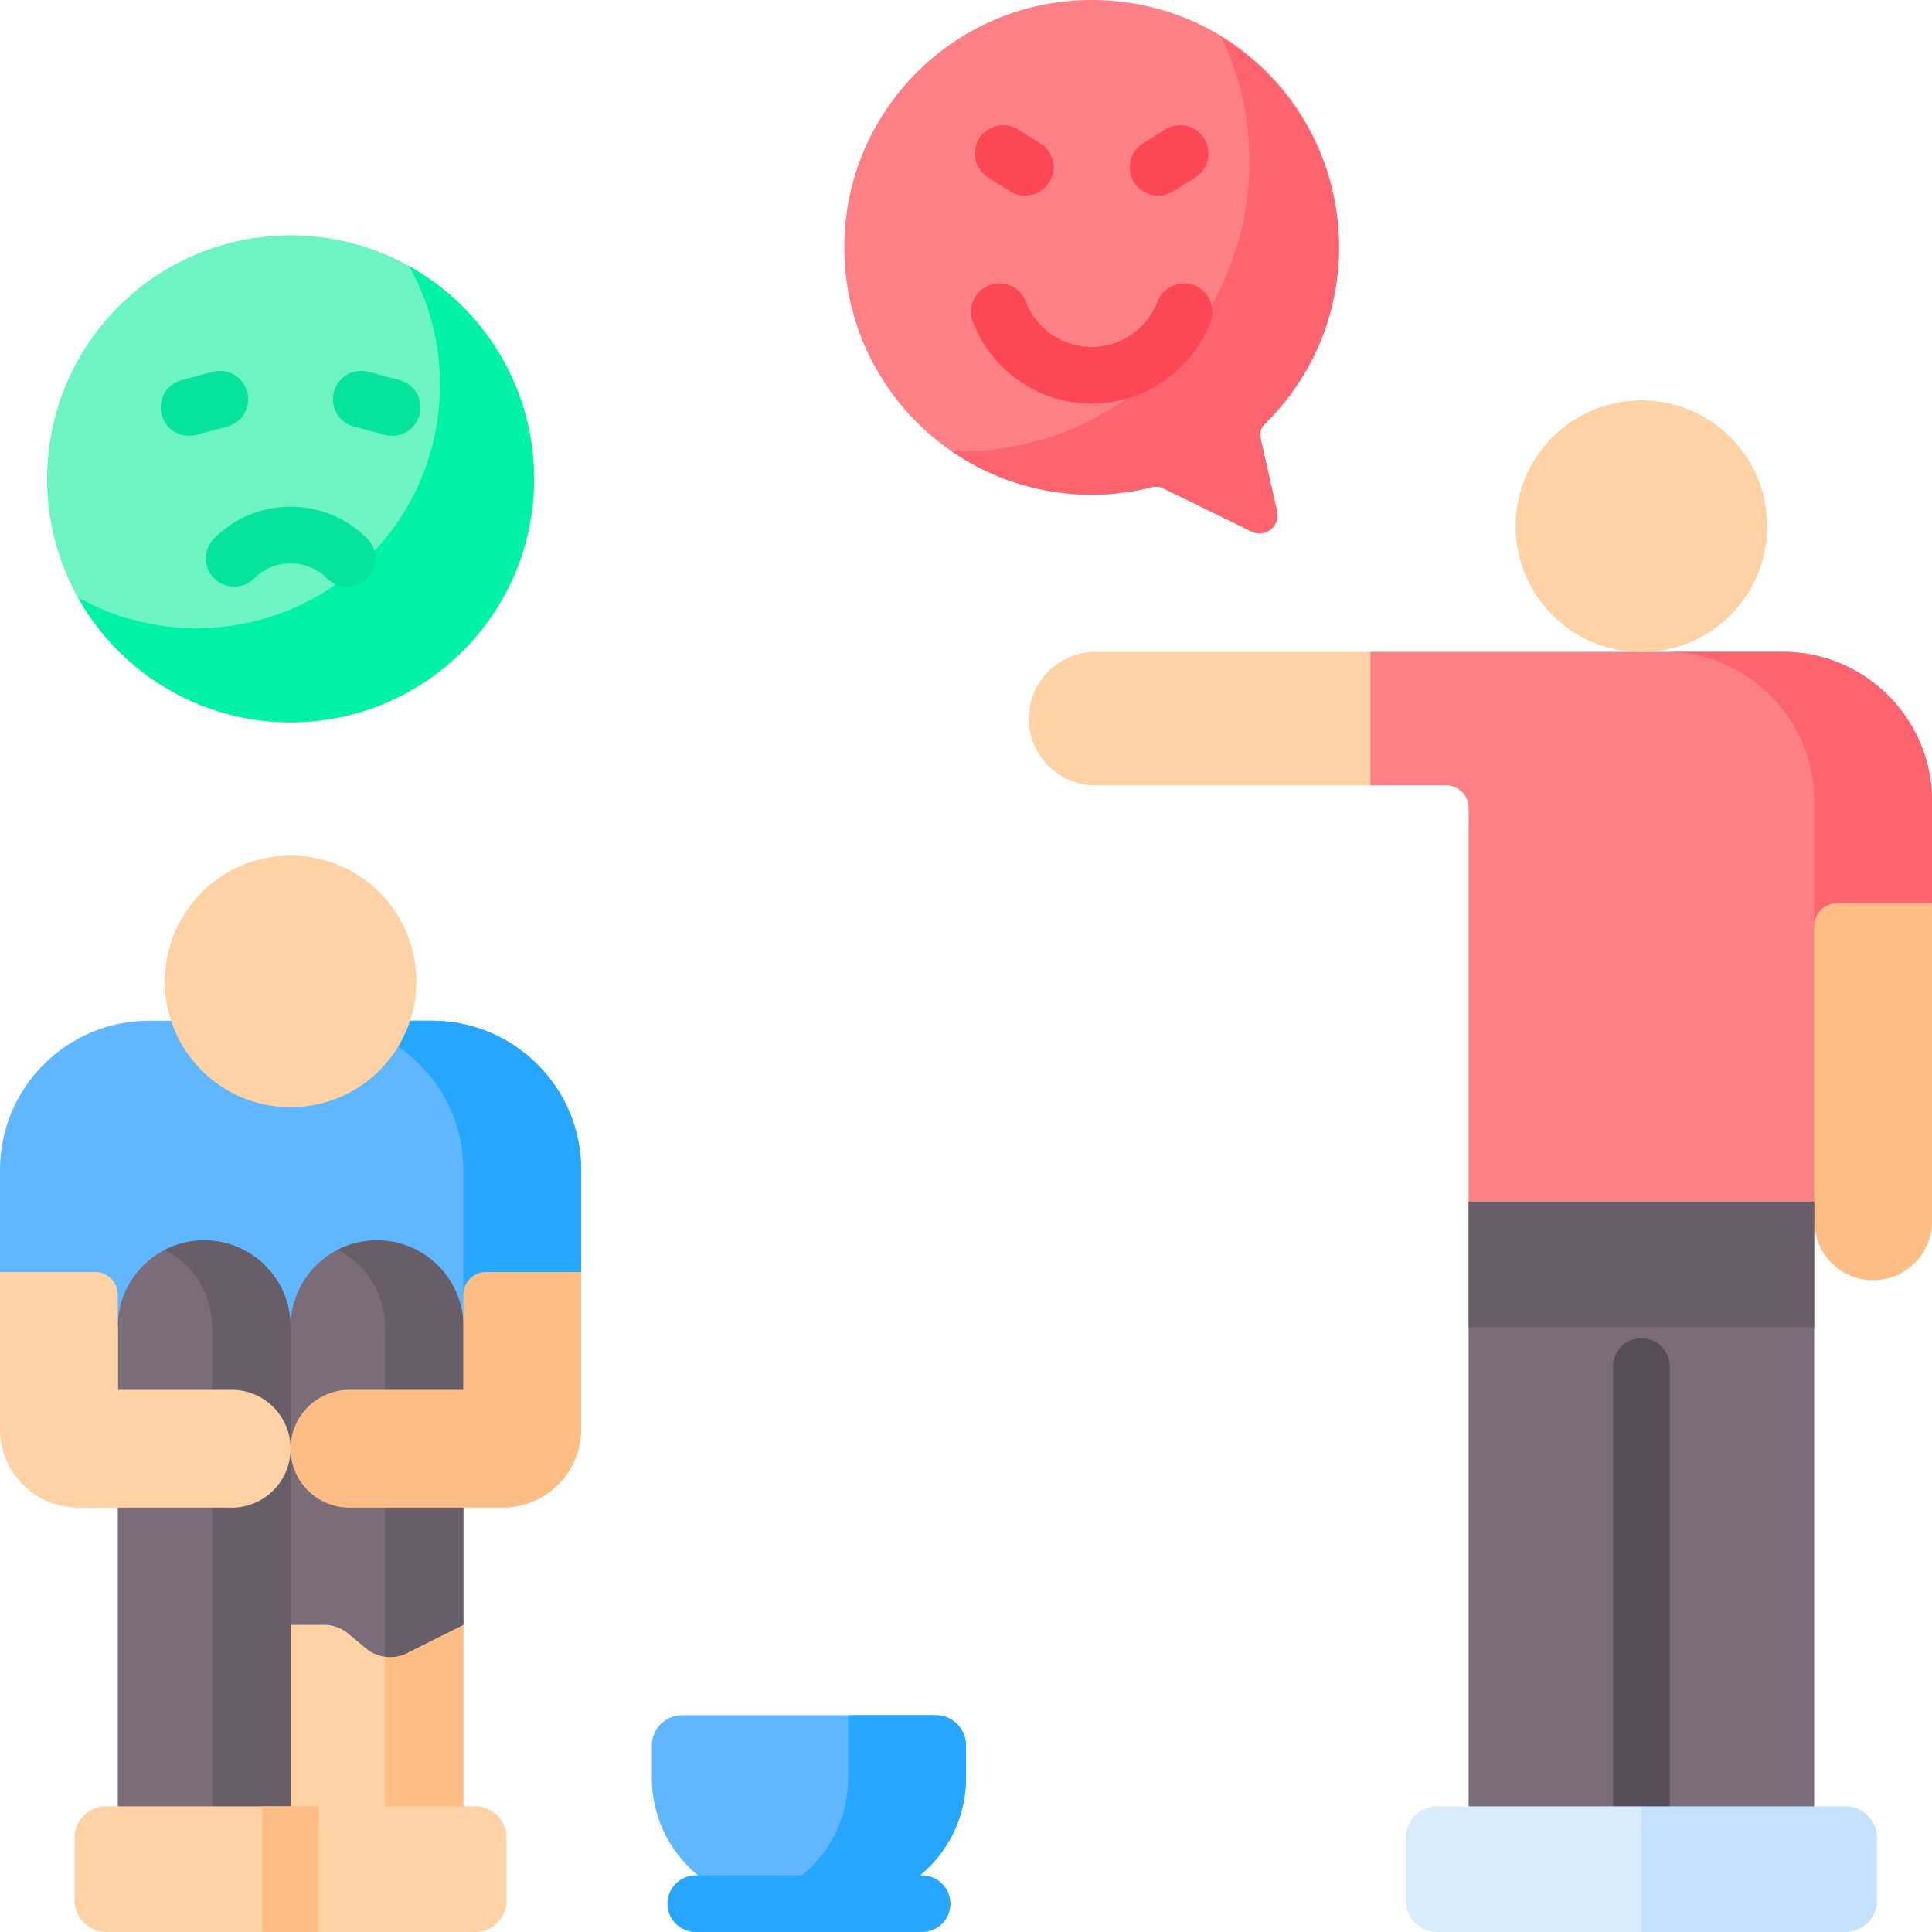 <svg viewBox="0 0 512 512" xmlns="http://www.w3.org/2000/svg"><g><path d="m512 239.35-41.22-10 10 94.293c0 8.621 6.989 15.61 15.61 15.61 8.621 0 15.61-6.989 15.61-15.61z" fill="#ffbd86"></path><path d="M389.203 318.439h91.577v170.26h-91.577z" fill="#7a6d79"></path><path d="M389.203 318.439v33.301h91.577v-33.301l-45.788-16.484z" fill="#685e68"></path><path d="M434.992 496.199a7.5 7.5 0 0 1-7.5-7.5V362.146c0-4.142 3.357-7.5 7.5-7.5s7.5 3.358 7.5 7.5v126.553a7.5 7.5 0 0 1-7.5 7.5z" fill="#554e56"></path><path d="M0 310.044v27.057l31.22 14.5 22.894-14.5 22.894 14.5 22.894-14.5 22.894 14.5 31.22-14.5v-27.057c0-21.84-17.705-39.545-39.545-39.545H39.545C17.705 270.5 0 288.204 0 310.044z" fill="#60b7ff"></path><path d="M114.472 270.5h-31.22c21.84 0 39.545 17.705 39.545 39.545v33.06l15.793 1.143 15.426-7.147v-27.057c0-21.84-17.705-39.544-39.544-39.544z" fill="#26a6fe"></path><circle cx="77.008" cy="260.093" fill="#fed2a4" r="33.301"></circle><circle cx="77.008" cy="260.093" fill="#fed2a4" r="33.301"></circle><path d="m77.008 430.596 12.488-22.107 33.301 22.107v56.428l-57.788-8.325z" fill="#fed2a4"></path><path d="M101.984 423.776v60.25l20.813-5.327v-48.103z" fill="#ffbd86"></path><path d="M122.797 351.601v78.995l-14.963 7.482a10 10 0 0 1-10.874-1.262l-4.682-3.902a9.997 9.997 0 0 0-6.402-2.318h-8.867v-78.995c0-12.644 10.25-22.894 22.894-22.894 12.644 0 22.894 10.25 22.894 22.894z" fill="#7a6d79"></path><path d="M101.984 351.601v87.424a9.98 9.98 0 0 0 5.85-.947l14.963-7.482v-78.995c0-12.644-10.25-22.894-22.894-22.894-3.749 0-7.283.907-10.406 2.504 7.41 3.79 12.487 11.494 12.487 20.39z" fill="#685e68"></path><path d="M31.22 351.601v127.098l22.894 8.325 22.894-8.325V351.601c0-12.644-10.25-22.894-22.894-22.894-12.644 0-22.894 10.25-22.894 22.894z" fill="#7a6d79"></path><path d="M54.114 328.707c-3.749 0-7.283.907-10.407 2.504 7.411 3.79 12.488 11.495 12.488 20.39v134.494l20.813-7.396V351.601c0-12.644-10.25-22.894-22.894-22.894z" fill="#685e68"></path><path d="M77.008 478.699h48.911a8.325 8.325 0 0 1 8.325 8.325v16.65a8.325 8.325 0 0 1-8.325 8.325H84.508l-7.5-7.5zM77.008 478.699h-48.91a8.325 8.325 0 0 0-8.325 8.325v16.65a8.325 8.325 0 0 0 8.325 8.325h41.41l7.5-7.5z" fill="#fed2a4"></path><path d="M92.618 399.54h40.585c11.495 0 20.813-9.318 20.813-20.813v-41.622h-25.22a6 6 0 0 0-6 6v25.216H92.618c-8.621 0-15.61 6.989-15.61 15.61 0 8.621 6.989 15.609 15.61 15.609z" fill="#ffbd86"></path><path d="M61.398 399.54H20.813C9.318 399.54 0 390.222 0 378.727v-41.622h25.22a6 6 0 0 1 6 6v25.216h30.179c8.621 0 15.61 6.989 15.61 15.61-.001 8.621-6.99 15.609-15.611 15.609z" fill="#fed2a4"></path><path d="M180.748 454.549H248a8 8 0 0 1 8 8v8.65c0 18.392-14.909 33.301-33.301 33.301h-16.65c-18.392 0-33.301-14.909-33.301-33.301v-8.65a8 8 0 0 1 8-8z" fill="#60b7ff"></path><path d="M224.78 454.549v16.65c0 15.888-11.13 29.168-26.016 32.492a33.37 33.37 0 0 0 7.285.809h16.65c18.392 0 33.301-14.909 33.301-33.301v-8.65a8 8 0 0 0-8-8z" fill="#26a6fe"></path><path d="M290.341 208.13h72.846l14.049-16.92-14.049-18.462h-72.846c-9.771 0-17.691 7.921-17.691 17.691 0 9.771 7.921 17.691 17.691 17.691z" fill="#fed2a4"></path><path d="M363.187 172.748v35.382h20.016a6 6 0 0 1 6 6v104.309h91.577V245.35a6 6 0 0 1 6-6H512v-27.057c0-21.84-17.705-39.545-39.545-39.545z" fill="#fd8087"></path><path d="M486.781 239.35H512v-27.057c0-21.84-17.705-39.545-39.545-39.545h-31.219c21.84 0 39.545 17.705 39.545 39.545v33.057a6 6 0 0 1 6-6z" fill="#fe646f"></path><circle cx="434.992" cy="139.447" fill="#fed2a4" r="33.301"></circle><circle cx="434.992" cy="139.447" fill="#fed2a4" r="33.301"></circle><path d="M489.106 512h-54.114l-9.586-13.141 9.586-20.16h54.114a8.325 8.325 0 0 1 8.325 8.325v16.65a8.325 8.325 0 0 1-8.325 8.326z" fill="#c4e2ff"></path><path d="M380.878 512h54.114v-33.301h-54.114a8.325 8.325 0 0 0-8.325 8.325v16.65a8.325 8.325 0 0 0 8.325 8.326z" fill="#d8ecfe"></path><path d="M292.392.071c33.246 1.527 59.782 27.241 62.267 60.429 1.524 20.352-6.258 38.919-19.526 51.9-.979.958-1.372 2.365-1.071 3.701l4.375 19.425c.879 3.903-3.151 7.087-6.745 5.33l-23.52-11.501a4.03 4.03 0 0 0-2.767-.272 65.499 65.499 0 0 1-16.103 2.012c-36.201 0-65.547-29.346-65.547-65.547-.001-37.227 31.03-67.204 68.637-65.477z" fill="#fd8087"></path><path d="M334.061 116.101c-.301-1.336.092-2.743 1.071-3.701 12.812-12.534 20.509-30.276 19.651-49.806-.977-22.242-13.238-41.722-31.154-52.821 4.791 10.018 7.479 21.234 7.479 33.079 0 42.397-34.37 76.767-76.767 76.767-.724 0-1.439-.035-2.157-.055a65.23 65.23 0 0 0 37.118 11.529c5.559 0 10.95-.707 16.104-2.012a4.03 4.03 0 0 1 2.767.272l23.52 11.501c3.594 1.758 7.624-1.427 6.745-5.33z" fill="#fe646f"></path><circle cx="77.008" cy="126.89" fill="#6cf5c2" r="64.52"></circle><path d="M108.432 70.542a64.204 64.204 0 0 1 8.172 31.424c0 35.634-28.887 64.52-64.52 64.52a64.21 64.21 0 0 1-31.424-8.172c11.033 19.741 32.126 33.097 56.348 33.097 35.634 0 64.52-28.887 64.52-64.52 0-24.223-13.355-45.316-33.096-56.349z" fill="#00f2a6"></path><path d="M306.921 51.83a7.5 7.5 0 0 1-3.991-13.855l5.825-3.652a7.5 7.5 0 0 1 7.969 12.709l-5.825 3.652a7.482 7.482 0 0 1-3.978 1.146zM271.681 51.83a7.473 7.473 0 0 1-3.978-1.146l-5.825-3.652a7.5 7.5 0 0 1 7.969-12.709l5.825 3.652a7.5 7.5 0 0 1-3.991 13.855zM289.301 106.965c-13.898 0-26.547-8.72-31.475-21.699a7.5 7.5 0 0 1 14.024-5.324c2.73 7.191 9.743 12.023 17.451 12.023s14.721-4.832 17.451-12.023a7.504 7.504 0 0 1 9.674-4.35 7.502 7.502 0 0 1 4.35 9.674c-4.928 12.979-17.577 21.699-31.475 21.699z" fill="#fd4755"></path><path d="M91.979 155.489a7.478 7.478 0 0 1-5.304-2.197c-2.582-2.583-6.016-4.004-9.668-4.004s-7.086 1.422-9.668 4.004a7.5 7.5 0 0 1-10.607-10.606c5.416-5.416 12.616-8.398 20.275-8.398s14.859 2.982 20.275 8.398a7.5 7.5 0 0 1 0 10.606 7.474 7.474 0 0 1-5.303 2.197zM103.933 115.485a7.516 7.516 0 0 1-1.946-.257l-8.182-2.192a7.5 7.5 0 0 1 3.883-14.489l8.182 2.192a7.5 7.5 0 0 1-1.937 14.746zM50.084 115.485a7.5 7.5 0 0 1-7.239-5.561 7.5 7.5 0 0 1 5.303-9.186l8.181-2.192a7.5 7.5 0 0 1 3.883 14.489l-8.181 2.192a7.531 7.531 0 0 1-1.947.258z" fill="#05e39c"></path><path d="M244.374 512h-60c-4.143 0-7.5-3.358-7.5-7.5s3.357-7.5 7.5-7.5h60c4.143 0 7.5 3.358 7.5 7.5s-3.357 7.5-7.5 7.5z" fill="#26a6fe"></path><path d="M69.508 478.699h15V512h-15z" fill="#ffbd86"></path></g></svg>